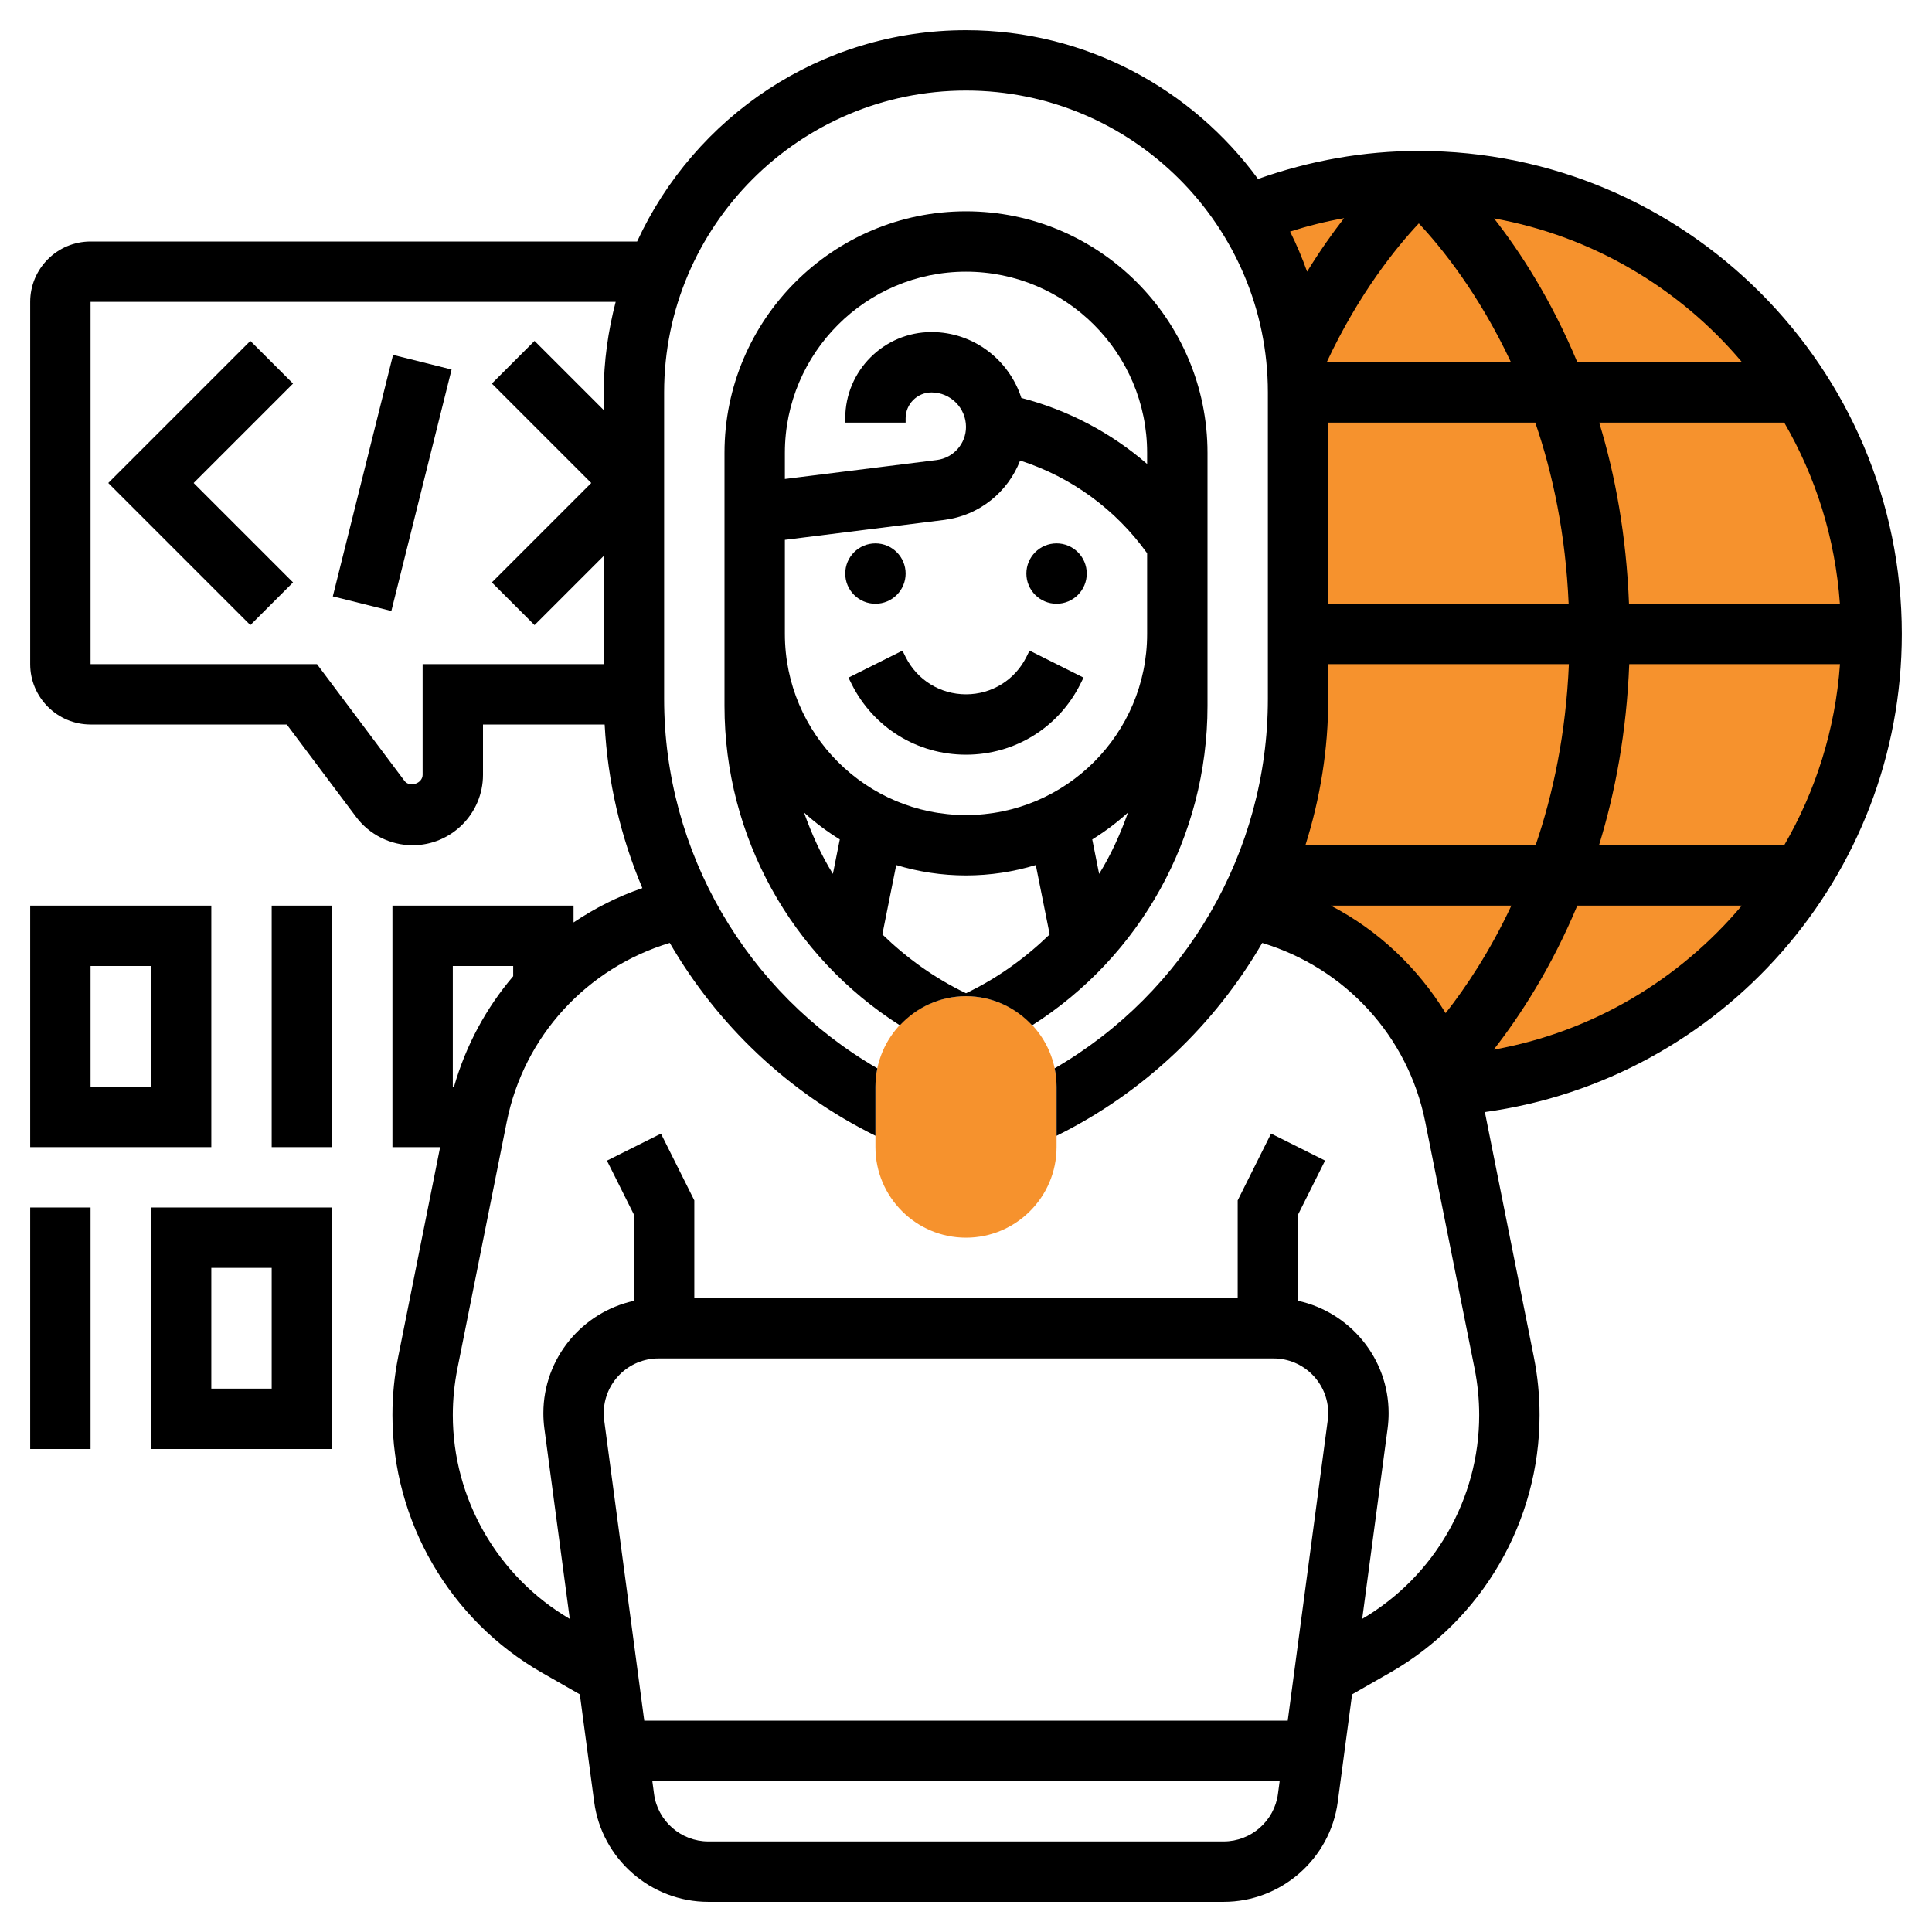 <?xml version="1.0"?>
<svg xmlns="http://www.w3.org/2000/svg" xmlns:xlink="http://www.w3.org/1999/xlink" xmlns:svgjs="http://svgjs.com/svgjs" version="1.1" width="512" height="512" x="0" y="0" viewBox="0 0 64 64" style="enable-background:new 0 0 512 512" xml:space="preserve" class=""><g><g xmlns="http://www.w3.org/2000/svg"><g><path d="m47 6c-2.022 0-3.948.406-5.708 1.131 1.076 1.7 1.708 3.708 1.708 5.869v10.151c0 2.463-.605 4.827-1.688 6.93l.021-.019c3.109.641 5.602 2.909 6.579 5.892 7.857-.473 14.088-6.977 14.088-14.954 0-8.284-6.716-15-15-15z" fill="#f6922d" data-original="#f0bc5e" style="" class=""/></g><g><g><path d="m32 41c-1.654 0-3-1.346-3-3v-2c0-1.654 1.346-3 3-3s3 1.346 3 3v2c0 1.654-1.346 3-3 3z" fill="#f6922d" data-original="#f0bc5e" style="" class=""/></g></g><g><circle cx="29" cy="19" r="1" fill="#000000" data-original="#000000" style="" class=""/><circle cx="35" cy="19" r="1" fill="#000000" data-original="#000000" style="" class=""/><path d="m29.895 21.553-1.789.895.105.211c.722 1.444 2.174 2.341 3.789 2.341s3.067-.897 3.789-2.342l.105-.211-1.789-.895-.105.212c-.381.762-1.147 1.236-2 1.236s-1.619-.474-2-1.236z" fill="#000000" data-original="#000000" style="" class=""/><path d="m40 23.384v-8.384c0-4.411-3.589-8-8-8s-8 3.589-8 8v8.384c0 4.34 2.228 8.303 5.809 10.581.548-.59 1.324-.965 2.191-.965s1.643.375 2.191.965c3.581-2.278 5.809-6.241 5.809-10.581zm-3.59 5.565-.228-1.142c.423-.261.819-.559 1.186-.892-.254.711-.563 1.397-.958 2.034zm-4.41-19.949c3.309 0 6 2.691 6 6v.37c-1.192-1.033-2.612-1.784-4.166-2.188-.408-1.261-1.581-2.182-2.977-2.182-1.575 0-2.857 1.282-2.857 2.857v.143h2v-.143c0-.472.385-.857.857-.857.63 0 1.143.513 1.143 1.143 0 .556-.416 1.026-.968 1.096l-5.032.628v-.867c0-3.309 2.691-6 6-6zm-6 8.883 5.28-.66c1.163-.146 2.111-.927 2.513-1.967 1.696.546 3.166 1.618 4.207 3.071v2.673c0 3.309-2.691 6-6 6s-6-2.691-6-6zm1.819 9.924-.228 1.142c-.395-.637-.704-1.323-.957-2.034.365.333.762.631 1.185.892zm4.181 5.095c-1.044-.499-1.966-1.169-2.771-1.948l.46-2.298c.732.222 1.507.344 2.311.344s1.579-.122 2.312-.344l.46 2.298c-.806.779-1.728 1.45-2.772 1.948z" fill="#000000" data-original="#000000" style="" class=""/><path d="m5 48h6v-8h-6zm2-6h2v4h-2z" fill="#000000" data-original="#000000" style="" class=""/><path d="m1 40h2v8h-2z" fill="#000000" data-original="#000000" style="" class=""/><path d="m7 30h-6v8h6zm-2 6h-2v-4h2z" fill="#000000" data-original="#000000" style="" class=""/><path d="m9 30h2v8h-2z" fill="#000000" data-original="#000000" style="" class=""/><path d="m63 21c0-8.822-7.178-16-16-16-1.834 0-3.619.324-5.327.928-2.185-2.981-5.702-4.928-9.673-4.928-4.831 0-8.994 2.876-10.895 7h-18.105c-1.103 0-2 .897-2 2v12c0 1.103.897 2 2 2h6.5l2.3 3.066c.438.585 1.136.934 1.867.934 1.286 0 2.333-1.047 2.333-2.333v-1.667h4.03c.1 1.894.531 3.723 1.249 5.42-.818.279-1.577.667-2.279 1.137v-.557h-6v8h1.58l-1.389 6.946c-.127.634-.191 1.283-.191 1.929 0 3.52 1.898 6.79 4.954 8.536l1.254.717.475 3.563c.25 1.887 1.875 3.31 3.779 3.31h17.074c1.904 0 3.529-1.423 3.779-3.31l.475-3.563 1.254-.717c3.058-1.746 4.956-5.016 4.956-8.536 0-.646-.064-1.295-.191-1.929l-1.621-8.108c7.834-1.074 13.812-7.805 13.812-15.838zm-18.916 9h5.982c-.709 1.515-1.5 2.697-2.177 3.561-.925-1.505-2.23-2.741-3.805-3.561zm5.969-18h-6.104c1.068-2.285 2.314-3.816 3.051-4.6.739.786 1.984 2.322 3.053 4.6zm10.896 8h-6.986c-.089-2.259-.455-4.263-.987-6h6.13c1.039 1.789 1.689 3.825 1.843 6zm-8.986 0h-7.963v-6h6.858c.583 1.701 1.006 3.701 1.105 6zm-8.72 8c.489-1.545.757-3.175.757-4.849v-1.151h7.971c-.098 2.299-.522 4.3-1.102 6zm10.728-6h6.981c-.155 2.171-.808 4.207-1.848 6h-6.135c.536-1.74.913-3.742 1.002-6zm3.737-10h-5.457c-.859-2.062-1.886-3.648-2.76-4.765 3.275.591 6.157 2.317 8.217 4.765zm-13.183-4.773c-.388.498-.802 1.083-1.226 1.771-.162-.456-.35-.899-.563-1.327.587-.188 1.183-.336 1.789-.444zm-30.525 14.773v3.667c-.001.288-.429.43-.601.2l-2.899-3.867h-7.5v-12h17.395c-.249.961-.395 1.962-.395 3v.586l-2.293-2.293-1.414 1.414 3.293 3.293-3.293 3.293 1.414 1.414 2.293-2.293v3.586zm1 10h2v.339c-.896 1.051-1.568 2.29-1.96 3.661h-.04zm6.813 13h20.373c1 0 1.813.813 1.813 1.813 0 .08-.005.159-.016.24l-1.325 9.947h-21.316l-1.327-9.947c-.01-.08-.015-.159-.015-.24 0-1 .813-1.813 1.813-1.813zm18.724 16h-17.074c-.905 0-1.678-.676-1.797-1.573l-.057-.427h20.782l-.057.427c-.119.897-.892 1.573-1.797 1.573zm4.588-7.373.842-6.309c.022-.168.033-.337.033-.505 0-1.823-1.288-3.347-3-3.722v-2.856l.895-1.789-1.789-.895-1.106 2.213v3.236h-18v-3.236l-1.105-2.211-1.789.895.894 1.788v2.856c-1.712.374-3 1.899-3 3.722 0 .168.011.337.033.504l.842 6.31c-2.391-1.402-3.875-3.978-3.875-6.753 0-.515.052-1.031.152-1.536l1.635-8.178c.57-2.848 2.659-5.096 5.4-5.926 1.57 2.706 3.912 4.954 6.813 6.388v-1.623c0-.209.022-.413.063-.61-4.331-2.51-7.063-7.16-7.063-12.239v-10.151c0-5.514 4.486-10 10-10s10 4.486 10 10v10.151c0 5.079-2.732 9.729-7.063 12.239.041.197.063.401.063.61v1.624c2.901-1.435 5.242-3.683 6.813-6.388 2.741.83 4.83 3.078 5.4 5.926l1.635 8.178c.1.504.152 1.02.152 1.535 0 2.775-1.484 5.351-3.875 6.752zm4.356-18.856c.87-1.117 1.907-2.705 2.769-4.771h5.449c-2.058 2.445-4.93 4.182-8.218 4.771z" fill="#000000" data-original="#000000" style="" class=""/><path d="m8.293 11.293-4.707 4.707 4.707 4.707 1.414-1.414-3.293-3.293 3.293-3.293z" fill="#000000" data-original="#000000" style="" class=""/><path d="m8.877 15h8.246v1.999h-8.246z" transform="matrix(.242 -.97 .97 .242 -5.673 24.736)" fill="#000000" data-original="#000000" style="" class=""/></g></g></g></svg>

